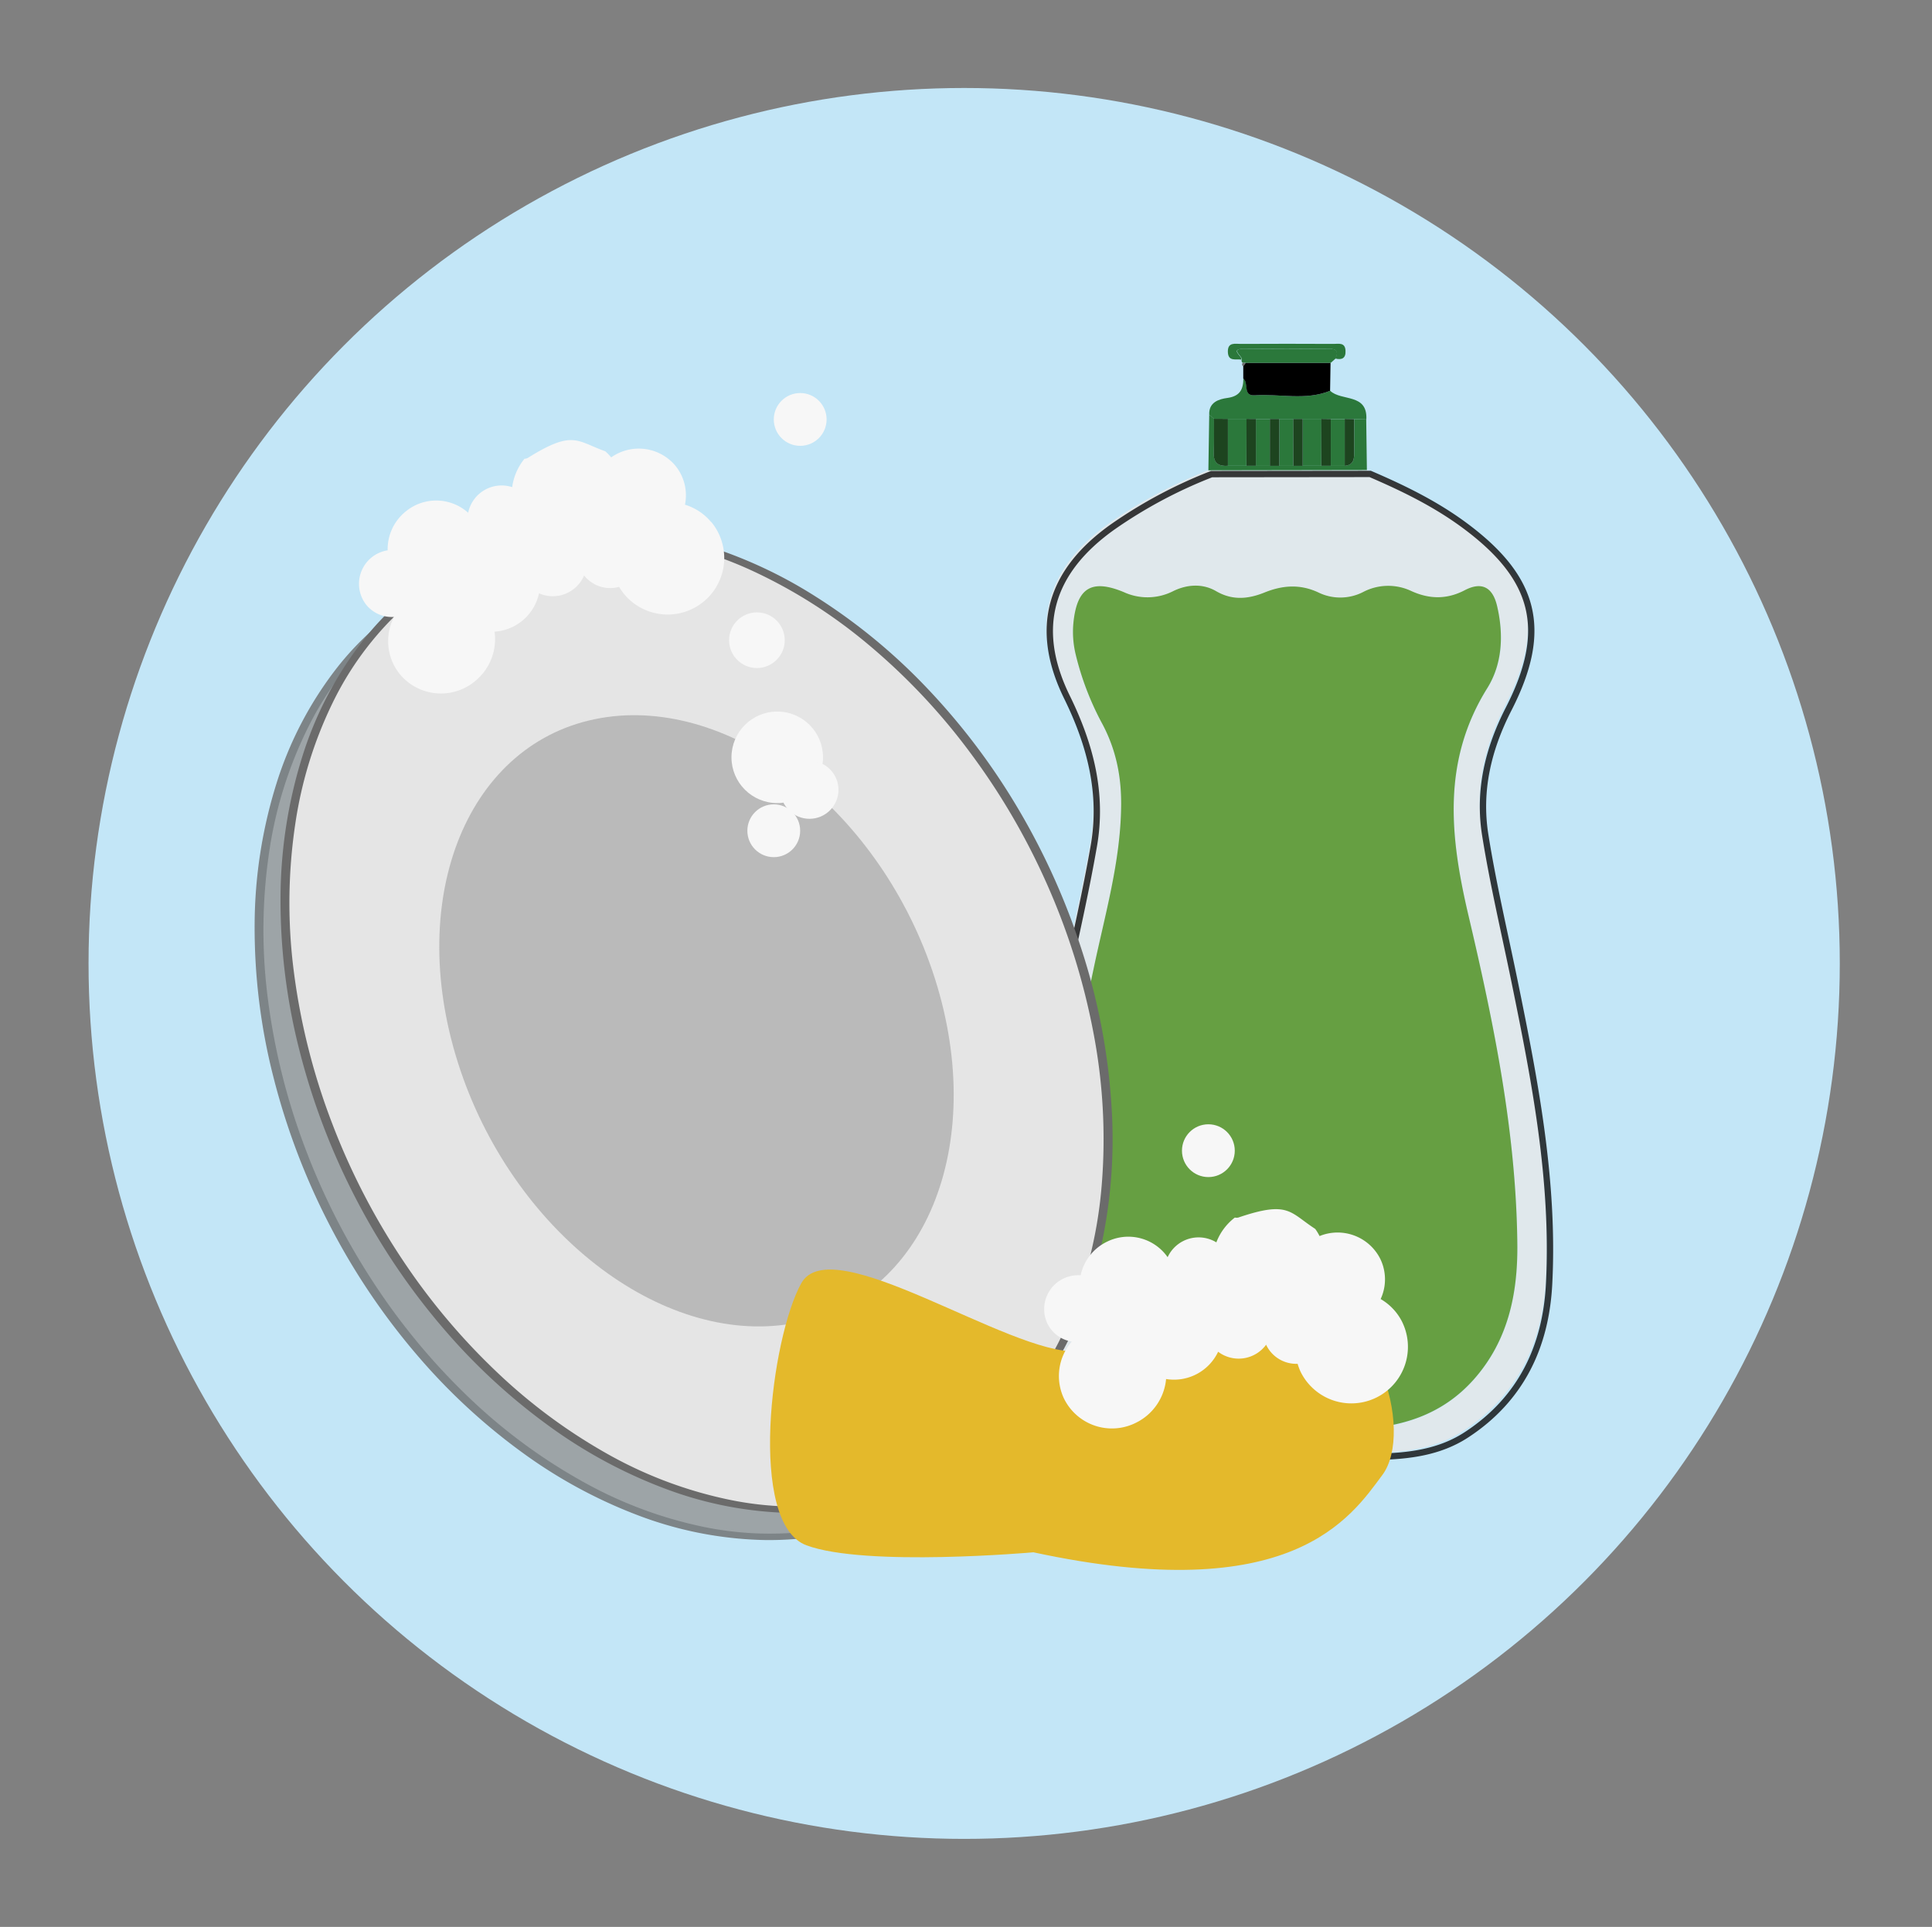 <svg id="Layer_10" data-name="Layer 10" xmlns="http://www.w3.org/2000/svg" viewBox="0 0 637.33 635.77"><rect x="0" y="0" width="637.33" height="635.77" fill="#808080" stroke="none"/><defs><style>.cls-1{fill:#c3e6f7;}.cls-2{opacity:0.8;}.cls-3{fill:#939393;}.cls-4{fill:#6b6b6b;}.cls-5{fill:#e8e8e8;}.cls-5,.cls-6{opacity:0.76;}.cls-6{fill:none;stroke:#000;stroke-miterlimit:10;stroke-width:2.09px;}.cls-7{fill:#2b783b;}.cls-8{fill:#669f42;}.cls-9{fill:#1d441f;}.cls-10{fill:#e5e5e5;}.cls-11{fill:#afafaf;}.cls-12{fill:#f7f7f7;}.cls-13{fill:#e4b92b;}</style></defs><circle class="cls-1" cx="318.06" cy="317.88" r="288.85"/><g class="cls-2"><path class="cls-3" d="M271.92,505.54C202.41,517.78,123.34,456.16,95.3,367.9s5.62-169.73,75.13-182S319,235.31,347,323.57,341.45,493.31,271.92,505.54Z"/><path class="cls-4" d="M271.66,504.56a108.06,108.06,0,0,1-39.92-.85,139.67,139.67,0,0,1-39.43-14.82A182.29,182.29,0,0,1,155.63,462a215.32,215.32,0,0,1-31-36.68,226.4,226.4,0,0,1-23.44-45.13,216.36,216.36,0,0,1-12.86-50.88,176.6,176.6,0,0,1,.5-48.44,136.44,136.44,0,0,1,13.05-41.37,104,104,0,0,1,24.52-31.7,91.21,91.21,0,0,1,34.49-18.6,102.53,102.53,0,0,1,40-3,131,131,0,0,1,39.67,11.56,172,172,0,0,1,37.58,24.12,207.38,207.38,0,0,1,32.65,34.54,225,225,0,0,1,25.57,43.33,222.79,222.79,0,0,1,15.75,50,186.16,186.16,0,0,1,2.77,49.64,145.9,145.9,0,0,1-10.1,43.3,111.38,111.38,0,0,1-21.83,34.36,92.27,92.27,0,0,1-32.16,22.05,94.62,94.62,0,0,1-19.1,5.43c-1.84.33-1.27,2.28.52,2a96.41,96.41,0,0,0,37.72-15.35,102,102,0,0,0,27.7-29,128.69,128.69,0,0,0,16.56-39.94,167.06,167.06,0,0,0,3.93-47.66,208.85,208.85,0,0,0-9.85-52.11,230,230,0,0,0-21.39-47.32,220.32,220.32,0,0,0-30.28-39.8,192.48,192.48,0,0,0-36.14-29.62,151.39,151.39,0,0,0-39.7-17.86A116.91,116.91,0,0,0,180,183.69a96.13,96.13,0,0,0-69.61,37.65,120.76,120.76,0,0,0-19.29,37.5A157.75,157.75,0,0,0,84,304.76a199,199,0,0,0,6.37,51.29,228,228,0,0,0,19,49.37,223.49,223.49,0,0,0,28.41,41.91,201.09,201.09,0,0,0,34.9,32.2,162.18,162.18,0,0,0,39.08,20.92,124.43,124.43,0,0,0,40.74,7.68,107.2,107.2,0,0,0,19.68-1.61C274,506.2,273.46,504.25,271.66,504.56Z"/></g><path class="cls-5" d="M450.91,155.09c10.85,4.68,21.38,9.79,31,16.89,23.44,17.3,28.13,34.38,14.69,60.6-6.83,13.34-10.06,27.07-7.74,41.64,2.57,16.15,6.36,32.1,9.64,48.14,6.74,32.91,13.14,65.9,11.44,99.72-1.05,20.81-9.22,38.22-27.21,50-9,5.87-19.21,7.06-29.44,7.28-18.76.4-37.54.13-56.31.11-30.49,0-51.44-17.75-56.74-47.81-3.76-21.33-.6-42.47,2-63.52,3.82-30.48,12.24-60.13,17.5-90.36,3-17.29-1.15-33.34-8.87-49.05-11.16-22.73-5.7-41.45,15.18-56.23a154.76,154.76,0,0,1,32.54-17.35Zm-28,316.56c9.1,0,16.56.21,24,0,15.13-.5,28.8-4.59,39.3-16.41,11.31-12.73,14.5-28.22,14.36-44.42-.34-36.91-7.71-72.89-16.11-108.6-6.09-25.9-8.88-51,6.25-75.15,5-7.93,5.37-17.6,3.18-27-1.43-6.13-5-8.16-10.71-5.19-5.94,3.09-11.69,2.95-17.73.18a17.81,17.81,0,0,0-15.63.33,16.48,16.48,0,0,1-14.84.23c-6-2.83-11.77-2.46-17.83,0-5.24,2.12-10.51,2.73-16-.48-4.35-2.55-9.43-2.3-14.07,0a18.69,18.69,0,0,1-16.32.35c-10.54-4.38-15.35-1.5-16.59,9.73a31.57,31.57,0,0,0,.68,10.71,94.88,94.88,0,0,0,8.8,23c4.61,8.64,6.38,17.67,6.22,27.44-.29,18.18-5.35,35.49-9,53-7.17,34-13.42,68-11.39,103,1.3,22.25,17.28,46.66,45.06,48.6C404.55,471.55,414.53,471.09,422.89,471.65Z"/><path class="cls-6" d="M452,156.37c10.85,4.67,21.38,9.79,31,16.88,23.45,17.31,28.13,34.39,14.7,60.61-6.84,13.34-10.07,27.07-7.75,41.63,2.57,16.15,6.36,32.11,9.64,48.14,6.74,32.91,13.14,65.9,11.44,99.73-1,20.81-9.22,38.21-27.21,50-8.95,5.88-19.21,7.07-29.44,7.29-18.76.4-37.54.13-56.31.11-30.49,0-51.43-17.76-56.73-47.81-3.77-21.33-.61-42.47,2-63.52,3.82-30.48,12.24-60.13,17.5-90.36,3-17.29-1.15-33.34-8.87-49.06-11.15-22.72-5.7-41.44,15.19-56.23a155.15,155.15,0,0,1,32.53-17.35Z"/><path class="cls-7" d="M398.9,136.82c-.18-4.15,3.25-5.15,6-5.52,4.17-.58,5.23-2.85,5.27-6.4,1.91,1.42-.29,5.81,3.8,5.53,8.28-.56,16.73,1.8,24.84-1.49,3.67,3.52,12.36.73,11.92,9.45l-3.94-.11-3.13-.06-4.62,0-3.11,0h-6.11l-3.13,0H414.32l-3.13,0h-6.12l-4.59,0Z"/><path d="M438.77,128.94c-8.11,3.29-16.56.93-24.84,1.49-4.09.28-1.89-4.11-3.8-5.53,0-1.35,0-2.71,0-4.07l.79-1.13,28,0Z"/><path class="cls-7" d="M446.75,138.28l3.94.11q.1,8.36.22,16.7l-52.29.09q.13-9.18.28-18.36c.53.45,1.06.9,1.58,1.36,0,3.77.06,7.54-.07,11.3-.12,3.41,1.68,4.42,4.69,4.21h38.5c3.2-.28,3.15-2.61,3.14-4.93C446.73,145.27,446.75,141.78,446.75,138.28Z"/><path class="cls-7" d="M439,119.72l-28,0a6,6,0,0,0-1,0,.82.82,0,0,1-.36-1.06c.3-1.2-4.22-3.65,1-3.6q13.88.14,27.75,0c2.67,0,3.15,1,2.21,3.23Z"/><path class="cls-7" d="M440.51,118.3c.94-2.23.46-3.26-2.21-3.23q-13.87.14-27.75,0c-5.23,0-.71,2.4-1,3.6-1.8-.33-4.4.77-4.5-2.55s2.42-2.64,4.28-2.65q15.3-.08,30.59,0c1.65,0,3.81-.59,3.94,2.23C444,118.14,442.72,118.86,440.51,118.3Z"/><path class="cls-4" d="M409.9,119.74a6,6,0,0,1,1,0l-.79,1.13A.79.79,0,0,1,409.9,119.74Z"/><path class="cls-8" d="M422.89,471.65c-8.36-.56-18.34-.1-28.38-.8-27.78-1.94-43.76-26.35-45.06-48.6-2-34.95,4.22-69,11.39-103,3.69-17.53,8.75-34.84,9-53,.16-9.77-1.61-18.8-6.22-27.44a94.88,94.88,0,0,1-8.8-23,31.57,31.57,0,0,1-.68-10.71c1.24-11.23,6.05-14.11,16.59-9.73a18.69,18.69,0,0,0,16.32-.35c4.64-2.26,9.72-2.51,14.07,0,5.48,3.21,10.75,2.6,16,.48,6.06-2.45,11.84-2.82,17.83,0a16.48,16.48,0,0,0,14.84-.23,17.81,17.81,0,0,1,15.63-.33c6,2.77,11.79,2.91,17.73-.18,5.72-3,9.28-.94,10.71,5.19,2.19,9.38,1.77,19-3.18,27-15.13,24.2-12.34,49.25-6.25,75.15,8.4,35.71,15.77,71.69,16.11,108.6.14,16.2-3.05,31.69-14.36,44.42-10.5,11.82-24.17,15.91-39.3,16.41C439.45,471.86,432,471.65,422.89,471.65Z"/><path class="cls-7" d="M435.87,153.69H429.8q0-7.74,0-15.48h6.11Q435.89,146,435.87,153.69Z"/><path class="cls-7" d="M411.17,153.69h-6.08q0-7.74,0-15.48h6.12Q411.18,146,411.17,153.69Z"/><path class="cls-7" d="M443.6,153.7H439V138.25l4.62,0Q443.61,146,443.6,153.7Z"/><path class="cls-7" d="M418.9,153.7h-4.6q0-7.73,0-15.46h4.6Q418.91,146,418.9,153.7Z"/><path class="cls-9" d="M405.07,138.21q0,7.74,0,15.48c-3,.21-4.8-.8-4.68-4.21.13-3.76.06-7.53.07-11.3Z"/><path class="cls-7" d="M426.63,153.7h-4.57q0-7.74,0-15.48h4.6Q426.64,146,426.63,153.7Z"/><path class="cls-9" d="M426.63,153.7q0-7.74,0-15.47l3.13,0q0,7.74,0,15.48Z"/><path class="cls-9" d="M439,138.25v15.44h-3.13q0-7.74,0-15.48Z"/><path class="cls-9" d="M443.6,153.7q0-7.74,0-15.48l3.13.06c0,3.5,0,7,0,10.49C446.75,151.09,446.8,153.42,443.6,153.7Z"/><path class="cls-9" d="M422.05,138.22q0,7.74,0,15.48H418.9q0-7.74,0-15.48Z"/><path class="cls-9" d="M414.32,138.23q0,7.72,0,15.46h-3.13q0-7.74,0-15.48Z"/><path class="cls-10" d="M280.5,496.6C211,508.84,131.92,447.22,103.88,359S109.5,189.23,179,177s148.56,49.37,176.58,137.63S350,484.37,280.5,496.6Z"/><path class="cls-4" d="M280.24,495.62a108.06,108.06,0,0,1-39.92-.85A139.67,139.67,0,0,1,200.89,480,182.62,182.62,0,0,1,164.21,453a215.32,215.32,0,0,1-31-36.69,226.4,226.4,0,0,1-23.44-45.13A216.36,216.36,0,0,1,96.9,320.34a176.61,176.61,0,0,1,.5-48.44,136.52,136.52,0,0,1,13-41.37A104,104,0,0,1,135,198.83a91.35,91.35,0,0,1,34.49-18.6,102.53,102.53,0,0,1,40-3,131,131,0,0,1,39.67,11.56,172,172,0,0,1,37.58,24.12,207.38,207.38,0,0,1,32.65,34.54,225,225,0,0,1,25.57,43.33,222.79,222.79,0,0,1,15.75,50,186.21,186.21,0,0,1,2.77,49.65,145.91,145.91,0,0,1-10.1,43.29,111.38,111.38,0,0,1-21.83,34.36,92.27,92.27,0,0,1-32.16,22.05,94.62,94.62,0,0,1-19.1,5.43c-1.84.33-1.27,2.28.52,2a96.3,96.3,0,0,0,37.71-15.35,101.79,101.79,0,0,0,27.71-29,128.69,128.69,0,0,0,16.56-39.94,166.7,166.7,0,0,0,3.92-47.66,208.4,208.4,0,0,0-9.85-52.11,229.46,229.46,0,0,0-21.38-47.32,219.91,219.91,0,0,0-30.29-39.8A192.1,192.1,0,0,0,269,196.79a151.39,151.39,0,0,0-39.7-17.86,116.91,116.91,0,0,0-40.76-4.18,96.13,96.13,0,0,0-69.61,37.65,120.76,120.76,0,0,0-19.29,37.5,157.76,157.76,0,0,0-7.1,45.92,199.43,199.43,0,0,0,6.38,51.29,227.5,227.5,0,0,0,19,49.37,223.49,223.49,0,0,0,28.41,41.91,201.09,201.09,0,0,0,34.9,32.2,161.48,161.48,0,0,0,39.08,20.92,124.17,124.17,0,0,0,40.74,7.68,107.2,107.2,0,0,0,19.68-1.61C282.6,497.26,282,495.31,280.24,495.62Z"/><g class="cls-2"><path class="cls-11" d="M261.47,436.68c-43.44,7.64-92.88-30.87-110.39-86s3.51-106.1,46.95-113.74,92.88,30.86,110.4,86S304.92,429,261.47,436.68Z"/></g><circle class="cls-12" cx="256.4" cy="249.87" r="15.1"/><circle class="cls-12" cx="267.03" cy="260.59" r="9.57"/><circle class="cls-12" cx="255.25" cy="274.1" r="8.71"/><circle class="cls-12" cx="398.62" cy="379.66" r="8.71"/><circle class="cls-12" cx="263.97" cy="138.39" r="8.71"/><path class="cls-12" d="M234.61,172.27a18.06,18.06,0,0,0-8.65-5.75,15.46,15.46,0,0,0-3.2-12.91,15.75,15.75,0,0,0-21.14-2.7,18,18,0,0,0-1.93-2c-9.52-3.41-10.65-7.14-25.56,2.17a2.57,2.57,0,0,1-1.11.28,18.79,18.79,0,0,0-4.06,9.37,11.26,11.26,0,0,0-14.52,8.45,15.81,15.81,0,0,0-20.69-.35,16,16,0,0,0-5.87,12.74,11.2,11.2,0,0,0-7,18.06,10.91,10.91,0,0,0,9.11,3.92,17.35,17.35,0,0,0,2,19,17.61,17.61,0,0,0,24.8,2.13,17.89,17.89,0,0,0,6.36-16.26,16.08,16.08,0,0,0,14.66-12.66,11.23,11.23,0,0,0,14.89-5.92c.05.07.09.17.15.24a11,11,0,0,0,11.39,3.55,19.71,19.71,0,0,0,1.62,2.35,18.66,18.66,0,0,0,28.78-23.76Z"/><circle class="cls-12" cx="249.69" cy="211.23" r="9.18"/><path class="cls-13" d="M340.9,512.17s-55.45,4.93-74.88-2.31-11.69-68.44-1.7-86.45S333,447,355.39,445.88s37.56-20.71,68.4-19.33,42.77,45.91,32.26,60.06S426.13,530.53,340.9,512.17Z"/><path class="cls-12" d="M462.56,436.18a18.09,18.09,0,0,0-7.11-7.57,15.45,15.45,0,0,0-.15-13.31,15.75,15.75,0,0,0-20-7.47,17.42,17.42,0,0,0-1.43-2.36c-8.48-5.5-8.73-9.4-25.37-3.75a2.45,2.45,0,0,1-1.14,0,18.72,18.72,0,0,0-6.11,8.19,11.25,11.25,0,0,0-16.07,4.89,15.82,15.82,0,0,0-20.06-5.08,16,16,0,0,0-8.63,11.05,11.43,11.43,0,0,0-5.73,1.1,11.17,11.17,0,0,0-5.21,14.89,10.9,10.9,0,0,0,8,5.89,17.34,17.34,0,0,0-2.46,19,17.61,17.61,0,0,0,23.65,7.77A17.88,17.88,0,0,0,384.67,455a16.11,16.11,0,0,0,17.17-9,11.23,11.23,0,0,0,15.85-2.35c0,.08.05.18.09.27a11,11,0,0,0,10.28,6.06,17.84,17.84,0,0,0,1,2.66,18.66,18.66,0,0,0,33.46-16.53Z"/></svg>